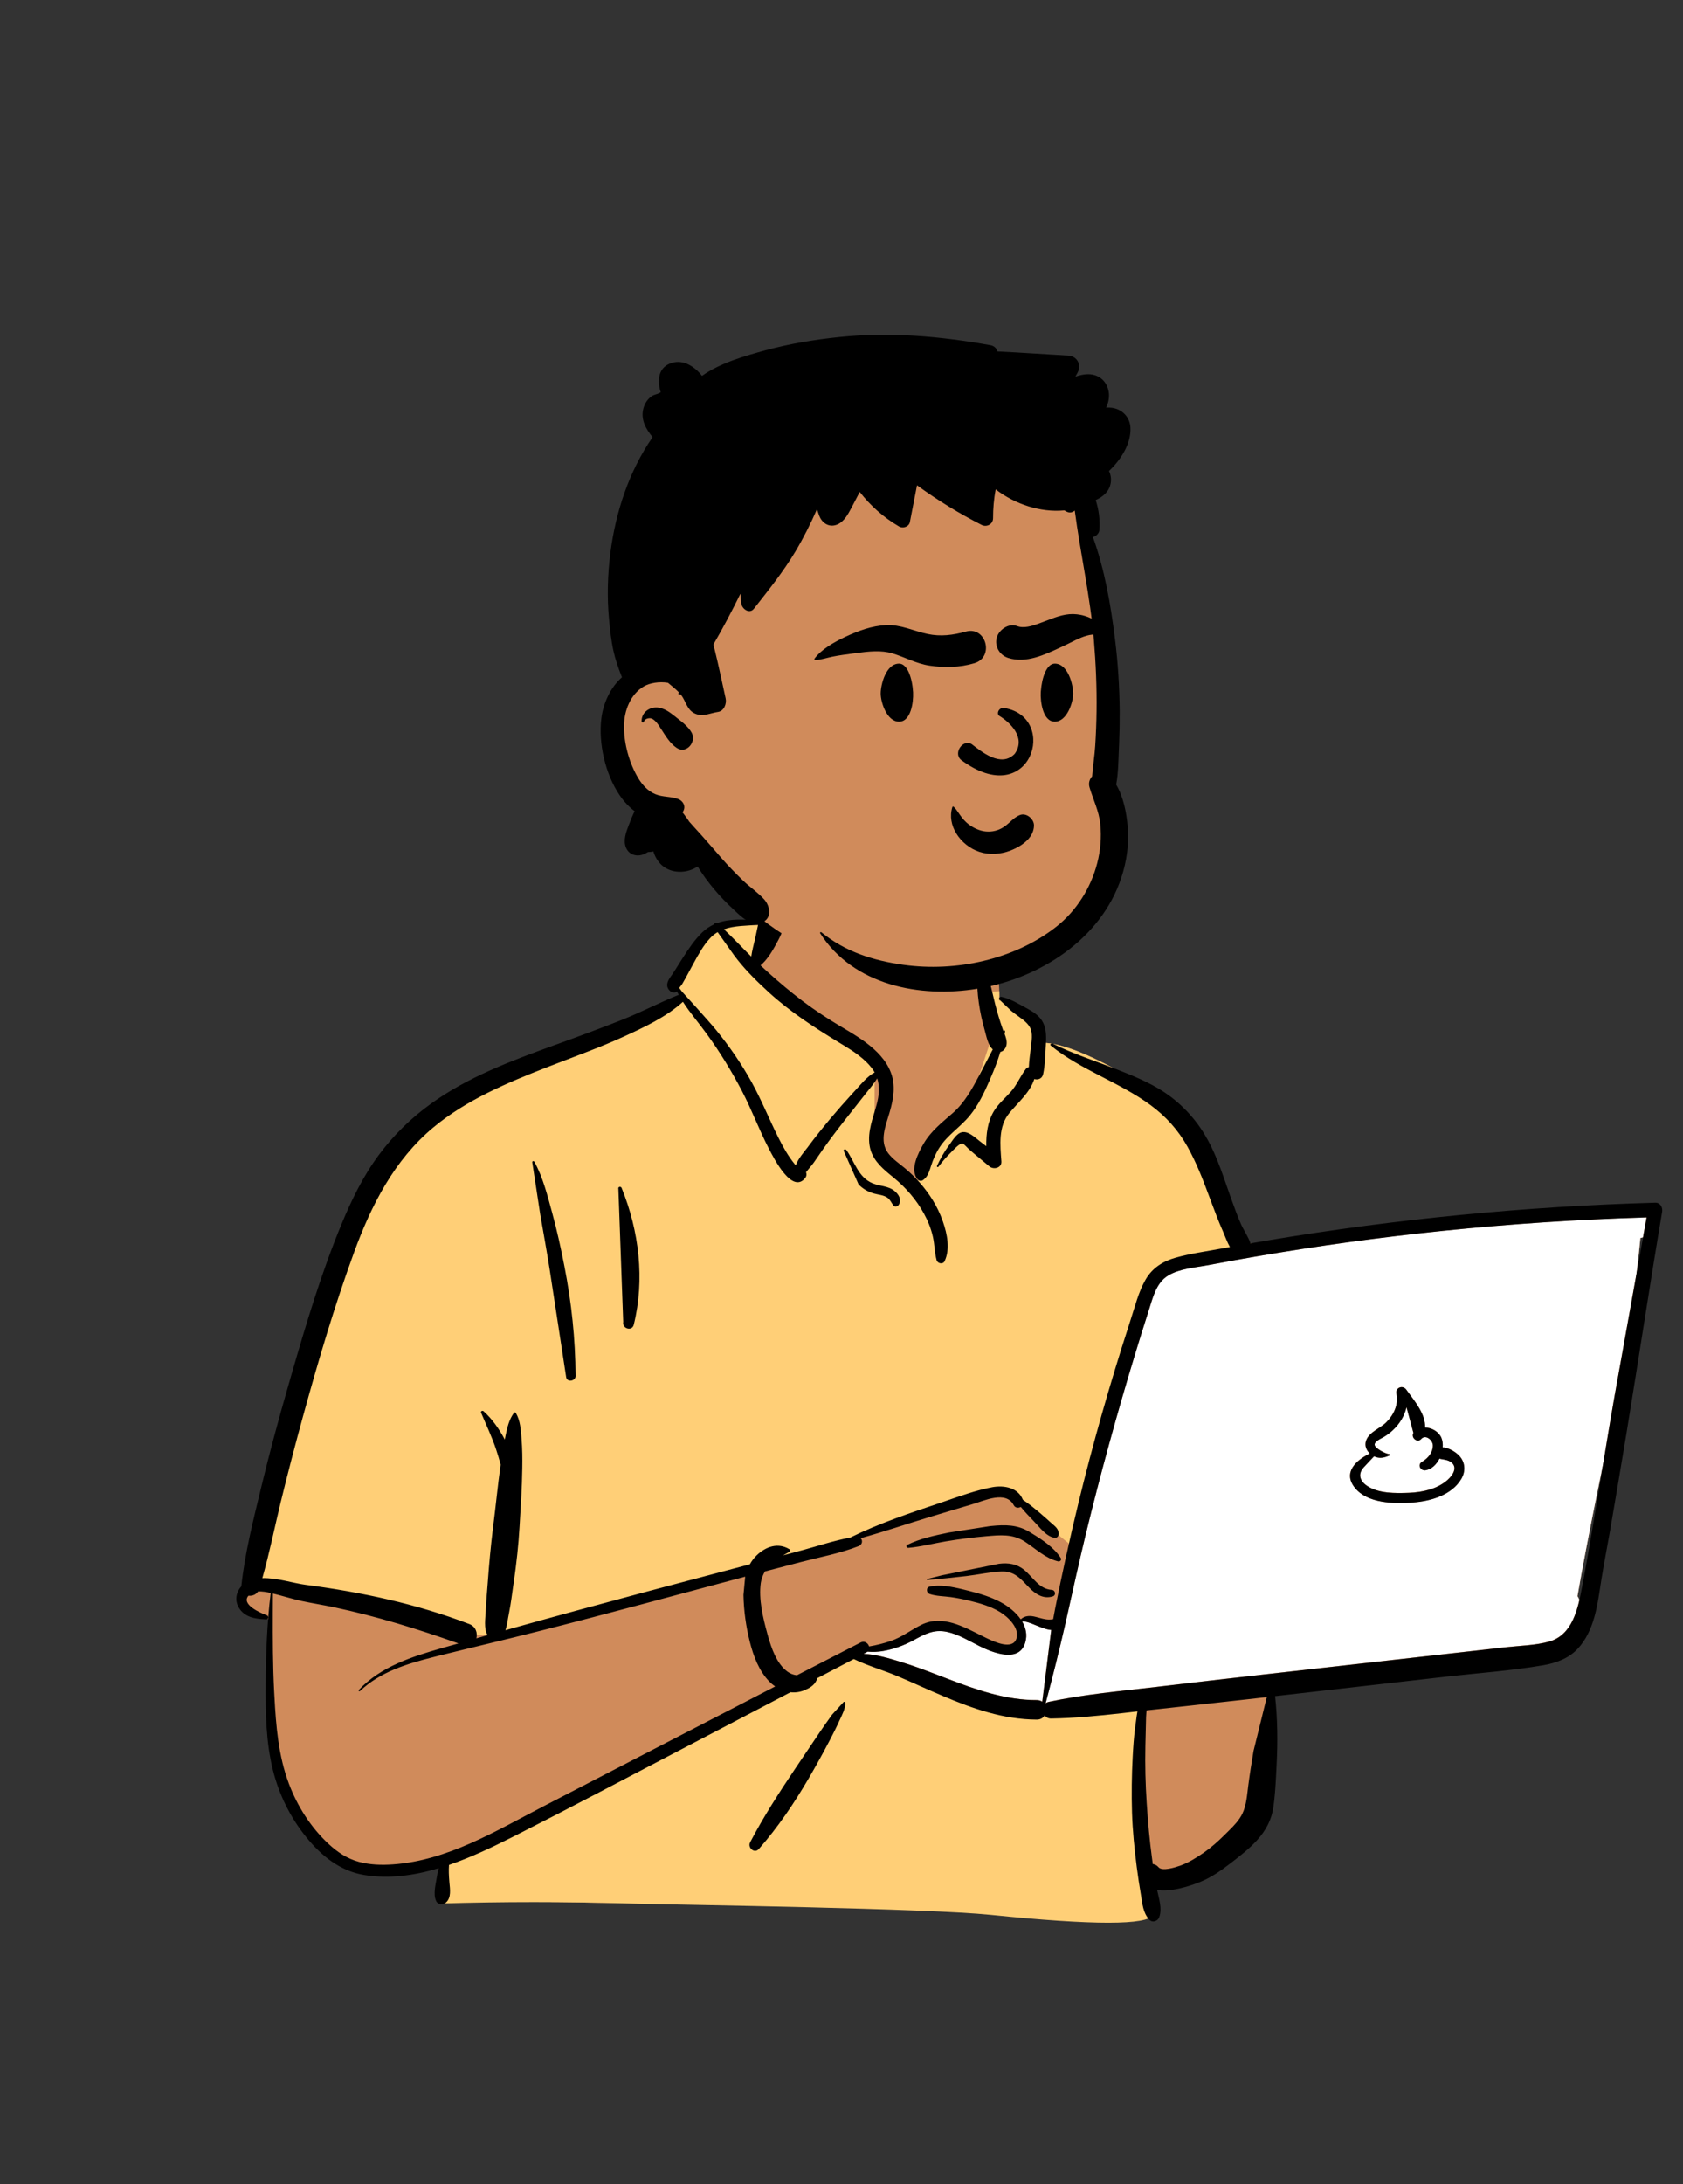 <svg width="37" height="48" viewBox="0 0 37 48" fill="none" xmlns="http://www.w3.org/2000/svg">
<rect x="0" y="0" width="37" height="48" fill="#333333" stroke="none"/>
<path fill-rule="evenodd" clip-rule="evenodd" d="M35.777 26.566C35.33 26.61 34.883 26.654 34.436 26.698C32.295 26.861 30.156 27.203 28.032 27.408C27.979 27.322 27.875 27.336 27.812 27.396C27.6 27.377 27.363 27.215 27.171 27.384C27.165 27.383 27.158 27.382 27.152 27.381C26.81 26.725 26.574 26.025 26.345 25.324C26.198 24.893 26.001 24.476 25.637 24.186C25.016 23.755 23.593 22.88 22.864 22.917C22.852 22.787 22.791 22.652 22.691 22.565C22.911 22.189 22.03 21.944 21.968 21.988C22.008 20.733 21.418 19.642 20.116 19.392C18.951 19.149 17.292 19.109 16.665 20.328C16.596 20.32 15.892 20.316 15.824 20.324C15.718 20.189 14.554 21.462 15.031 21.905C10.765 23.793 8.34 23.567 7.16 28.873C7 29.372 6.989 29.918 6.82 30.405C6.22 31.805 5.734 33.297 5.613 34.821C5.321 34.896 5.287 35.411 5.626 35.486C5.755 35.514 5.863 35.553 5.958 35.627C5.884 36.876 6.186 39.729 6.376 39.72C6.764 40.955 8.494 41.304 9.719 40.87C9.508 41.267 9.719 41.517 9.719 41.729C14.127 41.896 18.946 41.8 23.353 42.029C23.916 42.021 24.509 42.167 25.065 42.083C25.404 42.002 25.405 41.468 25.061 41.403L26.564 41.076C26.53 41.063 27.183 40.629 27.677 39.817C28.136 38.908 27.823 37.812 28.032 36.824C29.657 36.691 31.31 36.634 32.918 36.359C33.137 37.015 34.087 36.23 34.388 35.914C34.388 35.914 34.387 35.913 34.387 35.913C34.533 35.873 34.65 35.736 34.654 35.574C34.756 35.428 34.778 35.221 34.68 35.08C35.13 32.482 35.816 29.83 36.064 27.207C36.151 27.188 36.234 27.149 36.304 27.09L36.298 27.085C36.417 26.952 36.44 26.724 36.242 26.612C36.083 26.521 35.95 26.549 35.777 26.566Z" fill="#D08B5B"/>
<path fill-rule="evenodd" clip-rule="evenodd" d="M18.779 36.289L19.123 36.509L21.94 37.417L23.661 37.636L25.07 37.417V39.828L25.352 42.082C25.226 42.312 24.037 42.312 21.784 42.082C20.347 41.936 15.097 41.865 13.901 41.834L13.834 41.832C12.429 41.791 11.041 41.791 9.671 41.832V40.986L13.583 39.045L17.089 37.072L18.779 36.289ZM16.783 20.131L17.041 20.324L16.477 21.253L19.228 23.479V25.258L20.099 26.082L20.597 25.258L21.299 24.324L21.798 22.811L21.628 21.814L21.969 21.782C21.971 21.85 21.971 21.919 21.968 21.988C22.03 21.945 22.911 22.19 22.691 22.565C22.791 22.652 22.852 22.787 22.864 22.918C23.593 22.881 25.016 23.756 25.637 24.187C26.001 24.476 26.198 24.893 26.345 25.324L26.379 25.43L26.415 25.538L26.451 25.645C26.649 26.238 26.863 26.826 27.152 27.382C27.159 27.383 27.165 27.384 27.171 27.384C27.363 27.216 27.601 27.378 27.812 27.396C27.874 27.338 27.974 27.323 28.028 27.403L28.032 27.409L25.391 27.929L23.649 34.042L22.132 32.81L21.317 32.931L19.167 33.707L16.666 34.357L10.956 35.932H10.229L5.998 34.91L5.616 34.784C5.742 33.273 6.225 31.794 6.82 30.405C6.989 29.918 7 29.372 7.16 28.874C8.34 23.568 10.766 23.793 15.031 21.905C14.554 21.462 15.718 20.19 15.824 20.324L15.83 20.323L15.845 20.323L15.863 20.322C16.03 20.317 16.604 20.321 16.665 20.328C16.701 20.258 16.741 20.193 16.783 20.131Z" fill="#FFCF77"/>
<path fill-rule="evenodd" clip-rule="evenodd" d="M36.199 26.752L36.12 27.191C36.101 27.197 36.082 27.202 36.063 27.206C36.038 27.467 36.009 27.729 35.977 27.991L35.489 30.71C35.405 31.191 35.325 31.673 35.246 32.156L35.141 32.673L35.075 32.995C34.935 33.693 34.799 34.388 34.679 35.078C34.697 35.105 34.711 35.133 34.721 35.162L34.712 35.201L34.706 35.227L34.699 35.253C34.605 35.616 34.44 35.968 34.053 36.075C33.761 36.156 33.44 36.163 33.139 36.195L33.105 36.199L27.826 36.793C27.189 36.864 26.551 36.938 25.913 37.013L25.361 37.078C24.59 37.167 23.816 37.237 23.057 37.399C23.029 37.405 23.006 37.416 22.987 37.431C23.14 36.852 23.286 36.274 23.419 35.689C23.568 35.031 23.71 34.372 23.869 33.717C24.191 32.396 24.551 31.084 24.946 29.783C25.029 29.51 25.113 29.238 25.2 28.966L25.261 28.776L25.308 28.624C25.38 28.393 25.469 28.156 25.682 28.029C25.93 27.88 26.269 27.855 26.55 27.803L26.741 27.768C27.026 27.714 27.312 27.663 27.598 27.614C28.968 27.378 30.345 27.189 31.727 27.047C33.166 26.899 34.609 26.803 36.054 26.756L36.199 26.752ZM23.096 35.818L23.11 35.819L22.913 37.396C22.881 37.374 22.841 37.36 22.792 37.36C22.145 37.362 21.526 37.156 20.926 36.928L20.834 36.893L20.58 36.795C20.321 36.696 20.061 36.599 19.796 36.519L19.689 36.486L19.634 36.47C19.434 36.412 19.223 36.358 19.014 36.345L18.985 36.344L19.046 36.312C19.055 36.307 19.063 36.302 19.07 36.296C19.185 36.305 19.3 36.302 19.421 36.281C19.649 36.239 19.87 36.16 20.074 36.05L20.165 36.001L20.202 35.981L20.227 35.968L20.251 35.956C20.426 35.868 20.593 35.814 20.814 35.86C21.064 35.913 21.284 36.048 21.51 36.162L21.55 36.182L21.577 36.195L21.604 36.208L21.632 36.221C21.937 36.358 22.423 36.507 22.54 36.091C22.587 35.925 22.551 35.768 22.469 35.631C22.621 35.618 22.893 35.797 23.096 35.818ZM30.698 30.622L30.702 30.641C30.745 30.874 30.637 31.096 30.473 31.259C30.338 31.392 30.101 31.466 30.033 31.657C29.995 31.766 30.036 31.869 30.114 31.941L30.096 31.95L30.079 31.959L30.061 31.968L30.044 31.977L30.028 31.987C29.76 32.141 29.542 32.391 29.784 32.693C30.058 33.036 30.63 33.047 31.033 33.02L31.06 33.018C31.451 32.989 31.915 32.858 32.127 32.496C32.224 32.331 32.213 32.13 32.078 31.988C31.996 31.903 31.85 31.815 31.716 31.805C31.722 31.729 31.713 31.657 31.686 31.595C31.629 31.462 31.477 31.373 31.329 31.369C31.341 31.087 31.116 30.809 30.949 30.583L30.932 30.56L30.916 30.538C30.839 30.431 30.676 30.491 30.698 30.622ZM30.921 30.923L31.073 31.491L31.07 31.495C31.017 31.597 31.157 31.712 31.24 31.627L31.248 31.617C31.347 31.516 31.498 31.652 31.5 31.761C31.502 31.913 31.403 32.031 31.285 32.109L31.277 32.114L31.255 32.128C31.158 32.192 31.231 32.326 31.338 32.31C31.47 32.29 31.578 32.185 31.645 32.054C31.716 32.075 31.797 32.072 31.872 32.114C32.061 32.22 31.952 32.405 31.829 32.517L31.824 32.521L31.814 32.53C31.588 32.723 31.281 32.79 30.991 32.804L30.974 32.805C30.682 32.817 30.3 32.822 30.049 32.649C29.893 32.542 29.848 32.39 29.98 32.246C30.055 32.165 30.13 32.083 30.208 32.003C30.324 32.059 30.428 32.036 30.547 31.984C30.562 31.977 30.554 31.953 30.539 31.953C30.473 31.953 30.232 31.832 30.221 31.754C30.21 31.682 30.343 31.621 30.408 31.586L30.417 31.581L30.425 31.576C30.493 31.535 30.557 31.488 30.615 31.434C30.763 31.298 30.87 31.127 30.917 30.94L30.921 30.923Z" fill="white"/>
<path fill-rule="evenodd" clip-rule="evenodd" d="M16.747 20.045C16.88 19.711 17.329 19.841 17.279 20.192C17.249 20.402 17.134 20.624 17.03 20.808C16.946 20.958 16.85 21.104 16.72 21.216C16.952 21.433 17.192 21.641 17.439 21.839C17.707 22.055 17.99 22.253 18.283 22.436C18.539 22.596 18.807 22.738 19.049 22.921C19.273 23.091 19.478 23.296 19.582 23.563C19.693 23.847 19.645 24.141 19.563 24.425L19.554 24.457C19.471 24.739 19.326 25.078 19.526 25.343C19.628 25.478 19.777 25.574 19.905 25.682C20.018 25.778 20.125 25.882 20.223 25.994C20.437 26.238 20.611 26.513 20.72 26.82L20.73 26.847C20.824 27.119 20.893 27.451 20.766 27.717C20.729 27.793 20.612 27.768 20.591 27.694C20.545 27.526 20.548 27.349 20.509 27.179C20.469 27.001 20.402 26.833 20.314 26.673C20.145 26.365 19.916 26.101 19.645 25.879L19.564 25.813C19.353 25.639 19.159 25.455 19.116 25.168C19.07 24.861 19.193 24.568 19.272 24.278C19.327 24.075 19.345 23.881 19.285 23.698C19.213 23.817 19.113 23.93 19.035 24.03C18.878 24.23 18.721 24.43 18.563 24.629C18.402 24.834 18.244 25.042 18.094 25.255C18.027 25.351 17.961 25.447 17.895 25.543C17.845 25.615 17.776 25.687 17.721 25.761C17.735 25.8 17.733 25.845 17.71 25.878C17.422 26.266 17.013 25.455 16.907 25.25C16.689 24.833 16.528 24.39 16.31 23.973C16.084 23.541 15.827 23.12 15.54 22.725C15.367 22.486 15.172 22.262 15.014 22.016C14.64 22.355 14.149 22.582 13.697 22.788C13.201 23.014 12.685 23.199 12.177 23.396L12.026 23.454C11.15 23.796 10.252 24.172 9.523 24.78C8.667 25.494 8.161 26.49 7.784 27.521C7.35 28.708 6.991 29.927 6.656 31.145C6.485 31.768 6.322 32.394 6.169 33.022C6.035 33.575 5.923 34.134 5.767 34.682C6.083 34.671 6.444 34.793 6.714 34.828C7.944 34.989 9.157 35.246 10.318 35.691C10.462 35.746 10.503 35.889 10.472 36.005C10.555 35.982 10.637 35.958 10.72 35.935C10.63 35.796 10.673 35.548 10.68 35.394L10.68 35.383C10.688 35.178 10.71 34.972 10.724 34.768C10.752 34.377 10.788 33.99 10.835 33.602L10.847 33.505C10.901 33.082 10.941 32.657 11 32.236L11.007 32.188C10.979 32.08 10.946 31.973 10.911 31.867C10.819 31.584 10.69 31.318 10.576 31.045C10.563 31.012 10.609 30.994 10.63 31.013C10.823 31.186 10.975 31.406 11.098 31.636C11.1 31.625 11.102 31.614 11.104 31.603L11.118 31.534C11.153 31.366 11.195 31.189 11.298 31.053C11.309 31.038 11.331 31.035 11.341 31.053C11.44 31.22 11.451 31.431 11.466 31.622C11.483 31.837 11.486 32.054 11.482 32.27C11.477 32.692 11.447 33.114 11.423 33.535C11.4 33.949 11.354 34.357 11.296 34.767L11.284 34.843C11.256 35.038 11.232 35.236 11.194 35.429L11.184 35.482C11.163 35.578 11.151 35.713 11.111 35.826C12.148 35.536 13.187 35.254 14.227 34.976C14.98 34.775 15.733 34.577 16.485 34.378C16.525 34.306 16.574 34.24 16.636 34.18C16.84 33.983 17.109 33.895 17.356 34.047C17.376 34.059 17.378 34.09 17.356 34.102C17.309 34.128 17.261 34.155 17.215 34.182L17.667 34.06C18.005 33.968 18.346 33.854 18.692 33.79C19.329 33.476 20.014 33.248 20.685 33.023L20.764 32.996C21.107 32.879 21.463 32.748 21.817 32.683C22.077 32.636 22.382 32.693 22.487 32.959C22.619 33.047 22.743 33.149 22.863 33.25C22.95 33.323 23.034 33.4 23.118 33.475L23.134 33.489C23.203 33.549 23.258 33.59 23.275 33.685C23.284 33.734 23.252 33.801 23.191 33.795C23.005 33.775 22.854 33.559 22.727 33.43C22.63 33.33 22.531 33.227 22.442 33.117C22.39 33.146 22.319 33.141 22.286 33.078C22.115 32.753 21.645 32.978 21.385 33.055L21.013 33.166C20.827 33.221 20.641 33.276 20.456 33.333C19.945 33.487 19.438 33.661 18.922 33.803C18.969 33.854 18.962 33.944 18.875 33.978C18.472 34.137 18.029 34.218 17.611 34.327C17.346 34.396 17.082 34.465 16.818 34.534C16.773 34.608 16.74 34.691 16.726 34.787C16.676 35.143 16.773 35.553 16.868 35.896L16.882 35.948C16.96 36.224 17.075 36.563 17.313 36.737C17.371 36.78 17.445 36.809 17.52 36.816C17.986 36.576 18.453 36.336 18.92 36.096C19.006 36.051 19.086 36.112 19.106 36.183C19.27 36.156 19.434 36.114 19.584 36.063C19.835 35.977 20.032 35.815 20.267 35.702C20.723 35.484 21.189 35.752 21.597 35.955L21.691 36.001C21.874 36.09 22.255 36.261 22.343 36.018C22.427 35.783 22.159 35.532 21.985 35.426C21.779 35.3 21.538 35.232 21.304 35.176C21.171 35.144 21.036 35.117 20.9 35.098C20.746 35.077 20.587 35.08 20.438 35.03C20.364 35.005 20.353 34.888 20.438 34.869C20.667 34.817 20.939 34.873 21.178 34.931L21.302 34.962C21.542 35.021 21.785 35.095 22.004 35.213C22.163 35.298 22.331 35.428 22.44 35.587C22.535 35.499 22.654 35.502 22.777 35.535L22.845 35.553C22.955 35.584 23.045 35.605 23.153 35.584C23.167 35.505 23.182 35.427 23.197 35.349C23.351 34.578 23.519 33.81 23.705 33.046C24.025 31.729 24.396 30.426 24.814 29.137L24.855 29.008C24.952 28.713 25.029 28.392 25.185 28.121C25.332 27.865 25.567 27.717 25.847 27.639C26.164 27.55 26.498 27.504 26.822 27.444C26.894 27.431 26.966 27.418 27.039 27.405C26.977 27.295 26.932 27.169 26.891 27.073L26.884 27.056C26.795 26.855 26.716 26.65 26.64 26.444L26.582 26.29C26.444 25.916 26.301 25.55 26.107 25.201C25.902 24.834 25.631 24.534 25.293 24.285C24.603 23.779 23.771 23.52 23.102 22.979C23.075 22.957 23.11 22.919 23.138 22.933C23.59 23.16 24.078 23.315 24.547 23.499L24.64 23.536C25.011 23.683 25.389 23.844 25.71 24.082C26.068 24.348 26.351 24.678 26.563 25.071C26.772 25.458 26.906 25.891 27.053 26.305L27.093 26.415C27.152 26.58 27.213 26.745 27.284 26.905C27.34 27.033 27.444 27.179 27.491 27.325C27.621 27.302 27.751 27.279 27.881 27.258C30.694 26.788 33.538 26.512 36.388 26.431C36.5 26.428 36.557 26.534 36.541 26.632C36.267 28.25 36.024 29.874 35.758 31.493C35.641 32.2 35.522 32.906 35.401 33.612C35.339 33.97 35.268 34.326 35.21 34.684C35.163 34.973 35.129 35.265 35.048 35.547C34.975 35.801 34.864 36.045 34.681 36.238C34.484 36.447 34.21 36.547 33.933 36.595C33.23 36.716 32.51 36.766 31.802 36.846L28.032 37.275C28.087 37.776 28.091 38.269 28.066 38.776L28.052 39.053C28.04 39.275 28.026 39.498 27.994 39.718C27.954 39.994 27.828 40.228 27.641 40.435C27.471 40.624 27.263 40.786 27.061 40.941C26.852 41.102 26.635 41.257 26.389 41.356L26.357 41.369C26.14 41.454 25.735 41.584 25.439 41.536C25.478 41.73 25.553 41.938 25.486 42.13C25.456 42.219 25.339 42.263 25.268 42.188C25.127 42.038 25.116 41.839 25.083 41.644C25.048 41.44 25.018 41.236 24.991 41.031C24.94 40.635 24.9 40.235 24.887 39.835C24.875 39.425 24.88 39.014 24.902 38.605C24.913 38.394 24.927 38.184 24.954 37.975C24.965 37.886 24.977 37.796 24.99 37.707C24.995 37.675 25 37.643 25.006 37.61L24.668 37.649C24.149 37.707 23.63 37.759 23.108 37.767C23.046 37.768 22.998 37.74 22.967 37.699C22.934 37.753 22.876 37.791 22.793 37.791C22.064 37.788 21.384 37.55 20.721 37.268C20.386 37.127 20.057 36.973 19.722 36.832C19.409 36.701 19.075 36.607 18.77 36.46L17.968 36.88C17.962 36.901 17.954 36.921 17.946 36.937C17.894 37.044 17.791 37.101 17.686 37.145C17.585 37.187 17.48 37.2 17.379 37.189C16.77 37.508 16.162 37.827 15.553 38.144L14.945 38.462C13.732 39.094 12.523 39.736 11.303 40.353L11.213 40.398C10.791 40.61 10.339 40.824 9.871 40.984C9.862 41.102 9.868 41.218 9.878 41.343L9.88 41.37C9.894 41.519 9.924 41.704 9.805 41.81C9.743 41.865 9.633 41.865 9.591 41.782C9.514 41.632 9.583 41.396 9.607 41.233C9.616 41.175 9.626 41.115 9.642 41.057C9.105 41.217 8.552 41.295 8.007 41.205C7.475 41.118 7.064 40.783 6.732 40.373C6.382 39.941 6.133 39.437 5.999 38.897C5.847 38.282 5.837 37.648 5.841 37.018C5.845 36.348 5.869 35.674 5.951 35.008C5.862 34.987 5.763 34.969 5.672 34.975C5.628 35.047 5.541 35.077 5.463 35.068C5.292 35.256 5.724 35.448 5.862 35.496C5.91 35.513 5.905 35.59 5.85 35.588L5.815 35.586C5.602 35.575 5.381 35.539 5.256 35.34C5.155 35.181 5.186 34.993 5.305 34.863C5.385 34.114 5.574 33.385 5.75 32.655C5.923 31.938 6.115 31.226 6.319 30.517L6.41 30.2C6.731 29.089 7.066 27.969 7.508 26.902C7.729 26.369 7.984 25.846 8.329 25.381C8.651 24.948 9.03 24.578 9.467 24.261C10.28 23.671 11.235 23.315 12.173 22.975L12.215 22.96C12.701 22.784 13.186 22.606 13.667 22.415C14.092 22.247 14.499 22.033 14.922 21.862C14.908 21.837 14.895 21.812 14.882 21.786L14.874 21.793C14.873 21.794 14.871 21.795 14.87 21.796C14.828 21.825 14.765 21.811 14.73 21.778C14.631 21.684 14.664 21.581 14.73 21.484L14.739 21.471C14.82 21.358 14.892 21.238 14.966 21.121L15.013 21.048C15.138 20.852 15.27 20.654 15.437 20.492C15.514 20.417 15.599 20.361 15.688 20.319C15.681 20.303 15.748 20.27 15.767 20.286C16.051 20.182 16.378 20.204 16.688 20.233M27.85 37.296L27.455 37.341C27.02 37.39 26.585 37.438 26.151 37.485L25.206 37.588C25.204 37.642 25.197 37.695 25.196 37.735C25.19 37.945 25.185 38.155 25.181 38.364C25.172 38.785 25.182 39.206 25.21 39.625C25.236 40.032 25.272 40.439 25.327 40.843L25.338 40.923L25.344 40.966C25.389 40.97 25.433 40.991 25.47 41.035C25.55 41.13 25.839 41.038 25.952 40.998C26.138 40.931 26.312 40.82 26.474 40.708C26.631 40.598 26.773 40.471 26.91 40.336L27.021 40.226C27.133 40.116 27.244 39.998 27.312 39.859C27.404 39.671 27.416 39.44 27.443 39.235C27.476 38.983 27.516 38.731 27.558 38.48M16.383 34.649L16.342 34.66C14.854 35.055 13.368 35.462 11.875 35.84C11.136 36.028 10.394 36.201 9.654 36.385L9.535 36.415C8.951 36.562 8.36 36.74 7.914 37.163C7.897 37.179 7.873 37.155 7.889 37.138C8.37 36.626 9.055 36.408 9.713 36.22C9.834 36.185 9.956 36.151 10.078 36.117C9.183 35.798 8.275 35.52 7.345 35.322C7.106 35.272 6.864 35.234 6.625 35.183C6.458 35.147 6.295 35.096 6.13 35.053L6 35.02L5.998 35.431C5.996 36.012 5.997 36.593 6.027 37.174L6.033 37.282C6.067 37.928 6.121 38.589 6.351 39.198C6.537 39.694 6.834 40.161 7.223 40.522C7.42 40.705 7.631 40.847 7.892 40.917C8.135 40.982 8.389 40.99 8.639 40.972C9.835 40.889 10.9 40.239 11.94 39.7C13.64 38.82 15.34 37.94 17.042 37.062C16.996 37.031 16.953 36.995 16.913 36.954C16.685 36.718 16.564 36.395 16.485 36.083C16.401 35.75 16.351 35.394 16.345 35.05M18.549 37.402C18.564 37.394 18.581 37.404 18.582 37.421C18.587 37.551 18.515 37.68 18.462 37.797L18.456 37.809C18.391 37.954 18.319 38.097 18.245 38.238C18.098 38.52 17.944 38.798 17.784 39.073C17.462 39.625 17.105 40.154 16.682 40.635C16.587 40.744 16.43 40.605 16.491 40.488C16.786 39.924 17.131 39.391 17.485 38.864C17.663 38.599 17.84 38.335 18.019 38.072C18.094 37.962 18.17 37.852 18.248 37.745L18.294 37.68M36.2 26.754C34.706 26.799 33.215 26.897 31.728 27.049C30.346 27.191 28.968 27.38 27.599 27.616C27.313 27.665 27.027 27.716 26.742 27.77L26.571 27.802C26.285 27.856 25.937 27.878 25.683 28.031C25.415 28.192 25.342 28.528 25.253 28.805C25.148 29.131 25.046 29.457 24.947 29.785C24.552 31.086 24.192 32.398 23.87 33.719C23.711 34.374 23.569 35.033 23.42 35.691C23.287 36.276 23.141 36.854 22.988 37.433C23.007 37.418 23.03 37.407 23.058 37.401C23.817 37.239 24.592 37.169 25.362 37.08L25.436 37.071C26.233 36.977 27.03 36.884 27.827 36.795L33.106 36.201C33.417 36.166 33.751 36.161 34.054 36.078C34.569 35.935 34.69 35.359 34.776 34.9L34.779 34.887C35.039 33.5 35.247 32.102 35.49 30.712M23.111 35.821C22.906 35.808 22.625 35.62 22.47 35.633C22.552 35.77 22.588 35.927 22.541 36.093C22.41 36.558 21.818 36.318 21.533 36.176C21.299 36.059 21.074 35.917 20.815 35.862C20.521 35.801 20.323 35.917 20.075 36.052C19.872 36.162 19.65 36.242 19.422 36.283C19.301 36.305 19.186 36.307 19.071 36.298C19.064 36.304 19.056 36.309 19.047 36.314L18.986 36.346C19.261 36.358 19.541 36.443 19.797 36.521C20.062 36.601 20.322 36.698 20.581 36.798L20.836 36.895C21.464 37.136 22.114 37.364 22.793 37.362C22.842 37.362 22.882 37.376 22.914 37.398M21.964 34.366C22.167 34.341 22.354 34.368 22.515 34.5C22.711 34.659 22.842 34.922 23.122 34.94C23.204 34.945 23.223 35.06 23.142 35.084C22.933 35.146 22.764 35.033 22.622 34.886L22.526 34.786C22.385 34.64 22.256 34.528 22.017 34.536C21.762 34.546 21.506 34.605 21.252 34.635C20.965 34.669 20.677 34.698 20.389 34.723C20.375 34.724 20.373 34.703 20.386 34.7L20.709 34.619M21.769 33.538L21.802 33.535C22.096 33.506 22.365 33.505 22.628 33.663L22.678 33.694C22.915 33.838 23.172 34.007 23.321 34.24C23.345 34.278 23.305 34.323 23.264 34.314C22.98 34.245 22.772 34.036 22.532 33.88C22.264 33.705 21.986 33.734 21.68 33.761C21.384 33.787 21.087 33.824 20.794 33.873C20.518 33.919 20.241 33.993 19.963 34.016L19.963 34.015C19.931 34.015 19.913 33.968 19.945 33.951C20.228 33.81 20.555 33.743 20.863 33.679M30.701 30.631C30.672 30.495 30.839 30.432 30.917 30.54L30.933 30.562C31.101 30.792 31.343 31.08 31.33 31.372C31.478 31.375 31.63 31.464 31.688 31.597C31.714 31.659 31.723 31.732 31.717 31.807C31.851 31.817 31.997 31.905 32.079 31.991C32.214 32.133 32.225 32.333 32.128 32.499C31.916 32.86 31.452 32.991 31.061 33.02L31.047 33.022C30.644 33.049 30.062 33.042 29.785 32.695C29.517 32.361 29.813 32.09 30.116 31.943C30.037 31.871 29.996 31.768 30.034 31.659C30.102 31.468 30.34 31.394 30.474 31.261C30.638 31.099 30.746 30.876 30.703 30.644M30.922 30.925C30.878 31.119 30.768 31.296 30.616 31.436C30.558 31.49 30.494 31.537 30.426 31.578L30.418 31.583C30.358 31.617 30.21 31.68 30.222 31.756C30.233 31.834 30.474 31.956 30.54 31.956C30.555 31.956 30.563 31.979 30.548 31.986C30.429 32.038 30.325 32.061 30.209 32.005C30.131 32.085 30.056 32.167 29.981 32.248C29.849 32.392 29.894 32.544 30.05 32.651C30.301 32.824 30.683 32.819 30.975 32.807C31.27 32.794 31.585 32.729 31.815 32.532L31.825 32.523C31.951 32.412 32.065 32.224 31.873 32.116C31.798 32.074 31.717 32.077 31.646 32.056C31.579 32.187 31.471 32.292 31.339 32.312C31.232 32.328 31.159 32.194 31.256 32.13L31.278 32.117C31.4 32.039 31.503 31.919 31.501 31.763C31.499 31.655 31.348 31.518 31.249 31.62L31.245 31.625C31.162 31.718 31.017 31.6 31.071 31.497L31.074 31.493M11.701 25.54C11.701 25.517 11.733 25.508 11.745 25.528C11.936 25.865 12.036 26.278 12.138 26.648C12.245 27.037 12.331 27.43 12.408 27.825C12.565 28.626 12.649 29.422 12.654 30.238C12.655 30.354 12.466 30.385 12.447 30.266C12.324 29.472 12.206 28.677 12.082 27.884C12.019 27.485 11.946 27.087 11.877 26.689M13.595 26.127C13.581 26.08 13.649 26.064 13.666 26.107C14.05 27.05 14.18 28.118 13.933 29.113C13.896 29.265 13.673 29.199 13.701 29.049M18.547 25.289C18.545 25.254 18.59 25.249 18.607 25.273C18.789 25.529 18.865 25.872 19.184 26.005C19.343 26.071 19.522 26.059 19.663 26.171C19.757 26.246 19.829 26.364 19.759 26.477C19.736 26.514 19.672 26.532 19.641 26.492C19.596 26.434 19.572 26.365 19.511 26.322C19.424 26.26 19.308 26.257 19.209 26.228C19.081 26.191 18.967 26.125 18.875 26.029M21.586 21.012C21.605 21.003 21.623 21.009 21.635 21.025C21.652 21.048 21.65 21.071 21.629 21.086C21.657 21.144 21.69 21.287 21.695 21.308C21.714 21.393 21.734 21.477 21.756 21.561C21.799 21.731 21.836 21.901 21.879 22.071C21.925 22.251 21.979 22.429 22.04 22.604C22.044 22.616 22.048 22.627 22.052 22.639L22.059 22.657L22.061 22.654C22.073 22.635 22.099 22.648 22.096 22.669C22.093 22.688 22.089 22.706 22.086 22.725L22.093 22.742C22.132 22.848 22.159 22.96 22.087 23.055C22.059 23.09 22.029 23.11 21.992 23.117C21.933 23.314 21.858 23.507 21.777 23.692L21.754 23.747C21.636 24.017 21.51 24.285 21.322 24.515C21.117 24.767 20.835 24.939 20.656 25.215C20.573 25.343 20.515 25.478 20.468 25.623L20.451 25.678C20.417 25.78 20.379 25.88 20.283 25.94C20.252 25.959 20.206 25.953 20.181 25.927C19.984 25.718 20.191 25.329 20.309 25.127C20.475 24.846 20.714 24.666 20.953 24.455C21.211 24.226 21.376 23.921 21.535 23.62C21.633 23.436 21.727 23.247 21.826 23.062C21.722 22.971 21.689 22.789 21.654 22.662L21.651 22.651C21.593 22.448 21.547 22.241 21.518 22.032C21.49 21.831 21.478 21.634 21.485 21.432L21.488 21.381M21.971 21.967C21.948 21.936 21.986 21.9 22.017 21.907C22.208 21.946 22.395 22.062 22.566 22.155L22.585 22.165C22.721 22.239 22.859 22.329 22.931 22.472C23.009 22.628 23.002 22.808 22.992 22.977L22.991 22.993C22.978 23.196 22.976 23.407 22.933 23.606C22.911 23.708 22.818 23.737 22.739 23.713C22.645 24.009 22.381 24.228 22.189 24.462C21.943 24.761 21.989 25.164 22.015 25.524C22.025 25.669 21.844 25.711 21.751 25.633L21.536 25.454C21.5 25.424 21.465 25.395 21.429 25.365C21.398 25.339 21.368 25.313 21.338 25.287L21.293 25.247C21.273 25.23 21.186 25.132 21.16 25.128C21.098 25.118 20.951 25.281 20.9 25.333L20.894 25.339C20.799 25.432 20.713 25.533 20.633 25.639C20.618 25.659 20.589 25.642 20.6 25.62C20.672 25.466 20.755 25.319 20.854 25.182L20.874 25.155C20.94 25.066 21.028 24.909 21.144 24.883C21.286 24.851 21.428 24.993 21.531 25.072L21.537 25.077C21.587 25.114 21.635 25.152 21.683 25.189C21.678 24.922 21.712 24.651 21.85 24.42C21.948 24.258 22.094 24.137 22.219 23.997C22.358 23.842 22.43 23.65 22.556 23.488C22.573 23.467 22.595 23.456 22.619 23.452C22.624 23.322 22.643 23.19 22.658 23.061L22.662 23.023C22.677 22.883 22.713 22.712 22.644 22.58C22.579 22.456 22.431 22.369 22.321 22.285L22.231 22.215M15.777 20.485C15.719 20.519 15.665 20.56 15.617 20.612C15.463 20.774 15.354 20.977 15.247 21.172C15.19 21.277 15.134 21.383 15.076 21.488C15.051 21.533 15.025 21.578 14.999 21.623C14.987 21.644 14.951 21.685 14.933 21.711C14.953 21.738 14.973 21.766 14.994 21.793C15.002 21.803 15.552 22.403 15.744 22.637C16.038 22.997 16.3 23.377 16.525 23.783C16.745 24.181 16.912 24.602 17.116 25.008C17.218 25.211 17.331 25.413 17.476 25.589C17.482 25.596 17.488 25.602 17.494 25.609C17.549 25.459 17.691 25.299 17.761 25.207L17.767 25.198C17.925 24.985 18.092 24.779 18.262 24.575C18.418 24.39 18.578 24.208 18.741 24.03L18.803 23.963C18.917 23.84 19.062 23.656 19.229 23.568C19.211 23.536 19.19 23.504 19.166 23.473C19.01 23.269 18.789 23.12 18.571 22.987L18.43 22.901C17.896 22.576 17.372 22.236 16.909 21.814C16.664 21.59 16.423 21.356 16.217 21.096L16.145 21.003M16.666 20.325C16.416 20.345 16.147 20.34 15.916 20.422C16.121 20.616 16.316 20.825 16.516 21.022C16.534 20.889 16.571 20.757 16.601 20.627" fill="black"/>
<path fill-rule="evenodd" clip-rule="evenodd" d="M19.203 7.992C20.976 7.992 22.811 9.37 23.461 10.25C24.007 10.989 24.302 14.332 24.302 16.592C24.302 17.064 24.562 17.955 24.486 18.407C24.208 20.063 22.996 21.452 20.597 21.452C18.198 21.452 16.479 20.499 14.696 17.94C13.831 17.94 13.411 17.275 13.405 16.226C13.399 15.176 14.24 14.794 14.24 14.794C14.24 14.794 13.941 10.652 14.696 9.574C15.451 8.496 17.43 7.992 19.203 7.992Z" fill="#D08B5B"/>
<path fill-rule="evenodd" clip-rule="evenodd" d="M18.457 7.406C19.576 7.292 20.674 7.388 21.777 7.586C21.861 7.601 21.909 7.656 21.927 7.723C22.447 7.747 22.967 7.785 23.486 7.814C23.674 7.824 23.781 8.01 23.695 8.179C23.678 8.212 23.66 8.245 23.642 8.278L23.665 8.27C23.821 8.22 23.99 8.195 24.142 8.275C24.336 8.376 24.412 8.6 24.369 8.806C24.358 8.859 24.34 8.909 24.319 8.958C24.361 8.955 24.404 8.956 24.446 8.962C24.672 8.992 24.84 9.166 24.852 9.397C24.87 9.747 24.645 10.101 24.381 10.351C24.419 10.431 24.434 10.524 24.418 10.618C24.386 10.805 24.249 10.917 24.089 10.99C24.156 11.202 24.187 11.423 24.169 11.649C24.163 11.724 24.097 11.786 24.027 11.802C24.286 12.516 24.417 13.283 24.511 14.03C24.578 14.562 24.611 15.097 24.616 15.632C24.617 15.874 24.613 16.116 24.603 16.358L24.599 16.449C24.587 16.71 24.586 16.985 24.539 17.244C24.699 17.516 24.764 17.855 24.791 18.16C24.825 18.538 24.771 18.929 24.652 19.288C24.203 20.648 22.848 21.506 21.486 21.729C20.226 21.935 18.767 21.657 18.031 20.51C18.02 20.492 18.044 20.477 18.058 20.489C18.585 20.918 19.197 21.11 19.861 21.203C21.009 21.364 22.299 21.091 23.221 20.367C23.663 20.02 23.982 19.514 24.122 18.969C24.194 18.691 24.218 18.4 24.19 18.114C24.161 17.823 24.033 17.575 23.952 17.301C23.925 17.208 23.954 17.122 24.01 17.061C24.026 16.838 24.064 16.613 24.078 16.391C24.094 16.138 24.104 15.885 24.107 15.632C24.114 15.107 24.092 14.582 24.048 14.059C23.967 13.102 23.753 12.169 23.628 11.22C23.581 11.262 23.515 11.279 23.445 11.242L23.438 11.238L23.399 11.216C23.397 11.216 23.395 11.217 23.392 11.217C23.132 11.242 22.861 11.206 22.611 11.128C22.35 11.047 22.107 10.921 21.89 10.755C21.849 10.964 21.832 11.176 21.832 11.389C21.831 11.523 21.691 11.592 21.579 11.535C21.083 11.283 20.61 10.992 20.16 10.665C20.108 10.934 20.055 11.204 20.003 11.474C19.982 11.578 19.85 11.62 19.765 11.57C19.429 11.374 19.138 11.117 18.901 10.811C18.854 10.902 18.806 10.992 18.759 11.083L18.687 11.218C18.616 11.351 18.521 11.499 18.366 11.541C18.202 11.586 18.064 11.479 18.009 11.33C17.992 11.284 17.977 11.236 17.962 11.188C17.822 11.509 17.664 11.822 17.486 12.121C17.218 12.569 16.896 12.968 16.575 13.377C16.478 13.502 16.311 13.383 16.298 13.262C16.29 13.191 16.283 13.12 16.278 13.049C16.091 13.427 15.896 13.801 15.683 14.165L15.714 14.285C15.801 14.638 15.874 14.993 15.953 15.348C15.979 15.463 15.918 15.627 15.785 15.646C15.625 15.669 15.474 15.751 15.311 15.695C15.133 15.634 15.098 15.479 15.014 15.333C14.997 15.304 14.977 15.277 14.956 15.252L14.951 15.259C14.938 15.276 14.906 15.257 14.914 15.237L14.924 15.215C14.851 15.138 14.765 15.074 14.685 15.005C14.496 14.973 14.284 15.008 14.154 15.085C13.857 15.26 13.721 15.621 13.718 15.954C13.715 16.342 13.835 16.779 14.038 17.112C14.128 17.258 14.25 17.39 14.412 17.455C14.572 17.52 14.746 17.5 14.91 17.56C15.018 17.601 15.084 17.721 15.019 17.83C15.015 17.837 15.01 17.844 15.005 17.852L15.053 17.916C15.087 17.961 15.122 18.009 15.154 18.059C15.237 18.155 15.325 18.247 15.409 18.341C15.566 18.515 15.718 18.694 15.872 18.87C16.017 19.036 16.171 19.192 16.329 19.346C16.479 19.492 16.665 19.614 16.803 19.769C16.936 19.921 16.973 20.186 16.753 20.273C16.509 20.37 16.294 20.142 16.13 19.991L16.123 19.984C15.823 19.707 15.552 19.391 15.337 19.042C15.123 19.188 14.815 19.202 14.603 19.056C14.491 18.98 14.405 18.851 14.364 18.711C14.324 18.72 14.285 18.725 14.247 18.724C14.227 18.736 14.207 18.747 14.187 18.757C14.029 18.84 13.834 18.803 13.762 18.627C13.696 18.468 13.764 18.287 13.823 18.133L13.836 18.101C13.869 18.014 13.906 17.918 13.953 17.828C13.824 17.731 13.714 17.611 13.621 17.474C13.308 17.012 13.152 16.336 13.221 15.785C13.263 15.453 13.419 15.108 13.674 14.884L13.664 14.86C13.593 14.678 13.528 14.495 13.486 14.303C13.436 14.078 13.412 13.845 13.39 13.616C13.344 13.133 13.357 12.639 13.418 12.157C13.534 11.251 13.827 10.361 14.347 9.606C14.199 9.429 14.083 9.221 14.143 8.982C14.171 8.872 14.235 8.768 14.33 8.705C14.383 8.67 14.446 8.665 14.499 8.636L14.514 8.627C14.538 8.613 14.52 8.615 14.506 8.552C14.451 8.3 14.497 8.057 14.773 7.973C15.033 7.895 15.279 8.062 15.433 8.26C15.836 7.974 16.367 7.824 16.834 7.696C17.365 7.552 17.91 7.462 18.457 7.406ZM14.105 15.851C14.103 15.646 14.297 15.519 14.488 15.553C14.616 15.575 14.723 15.652 14.823 15.731L14.872 15.77C14.994 15.866 15.135 15.97 15.208 16.106C15.314 16.307 15.089 16.578 14.878 16.437C14.733 16.34 14.64 16.184 14.546 16.039L14.536 16.024C14.493 15.959 14.455 15.89 14.396 15.839L14.383 15.827C14.364 15.811 14.343 15.796 14.318 15.789C14.269 15.774 14.18 15.794 14.159 15.852L14.157 15.858C14.149 15.887 14.105 15.88 14.105 15.851Z" fill="black"/>
<path fill-rule="evenodd" clip-rule="evenodd" d="M22.219 18.69C22.006 18.774 21.755 18.793 21.536 18.722C21.326 18.654 21.136 18.503 21.021 18.312C20.918 18.142 20.875 17.941 20.936 17.74C20.939 17.731 20.948 17.724 20.957 17.722C21.007 17.767 21.038 17.812 21.068 17.857C21.12 17.932 21.172 18.007 21.242 18.071C21.346 18.165 21.485 18.241 21.623 18.266C21.759 18.29 21.897 18.269 22.018 18.204C22.092 18.165 22.151 18.112 22.21 18.059C22.275 18.001 22.338 17.943 22.426 17.91C22.497 17.884 22.572 17.906 22.629 17.95C22.69 17.997 22.735 18.07 22.732 18.147C22.728 18.266 22.676 18.365 22.601 18.446C22.499 18.557 22.355 18.637 22.219 18.69ZM21.966 15.73C22.203 15.873 22.563 16.209 22.309 16.565C22.009 16.879 21.578 16.519 21.366 16.356C21.169 16.23 20.948 16.554 21.131 16.702C22.665 17.838 23.288 15.767 22.086 15.561C21.954 15.538 21.904 15.685 21.966 15.73ZM19.48 13.738C19.802 13.723 20.086 13.868 20.393 13.933C20.677 13.994 20.957 13.958 21.233 13.88C21.68 13.755 21.865 14.441 21.424 14.574C21.102 14.671 20.763 14.678 20.433 14.628C20.14 14.584 19.894 14.441 19.615 14.358C19.375 14.286 19.093 14.316 18.84 14.35L18.741 14.363C18.595 14.382 18.448 14.402 18.303 14.431C18.178 14.456 18.052 14.501 17.924 14.506C17.91 14.507 17.897 14.488 17.907 14.475C18.055 14.271 18.342 14.11 18.571 14.002L18.586 13.995C18.868 13.863 19.167 13.753 19.48 13.738ZM19.362 15.246L19.362 15.239C19.363 15.039 19.479 14.584 19.766 14.584C19.946 14.584 20.055 14.894 20.074 15.214L20.074 15.227C20.083 15.425 20.028 15.86 19.766 15.86C19.502 15.86 19.365 15.448 19.362 15.246ZM23.593 15.246L23.593 15.239C23.592 15.039 23.476 14.584 23.189 14.584C23.014 14.584 22.906 14.879 22.883 15.19L22.881 15.214C22.87 15.406 22.921 15.86 23.189 15.86C23.453 15.86 23.59 15.448 23.593 15.246ZM23.588 13.495L23.609 13.496C23.945 13.507 24.29 13.706 24.38 14.04C24.384 14.058 24.363 14.069 24.35 14.058C24.074 13.799 23.703 14.046 23.426 14.176L23.325 14.223C22.968 14.388 22.563 14.584 22.167 14.46C21.979 14.401 21.86 14.208 21.913 14.013C21.961 13.839 22.171 13.693 22.352 13.756L22.36 13.759C22.508 13.815 22.689 13.758 22.841 13.702L22.966 13.655C23.168 13.579 23.369 13.493 23.588 13.495Z" fill="black"/>
</svg>
